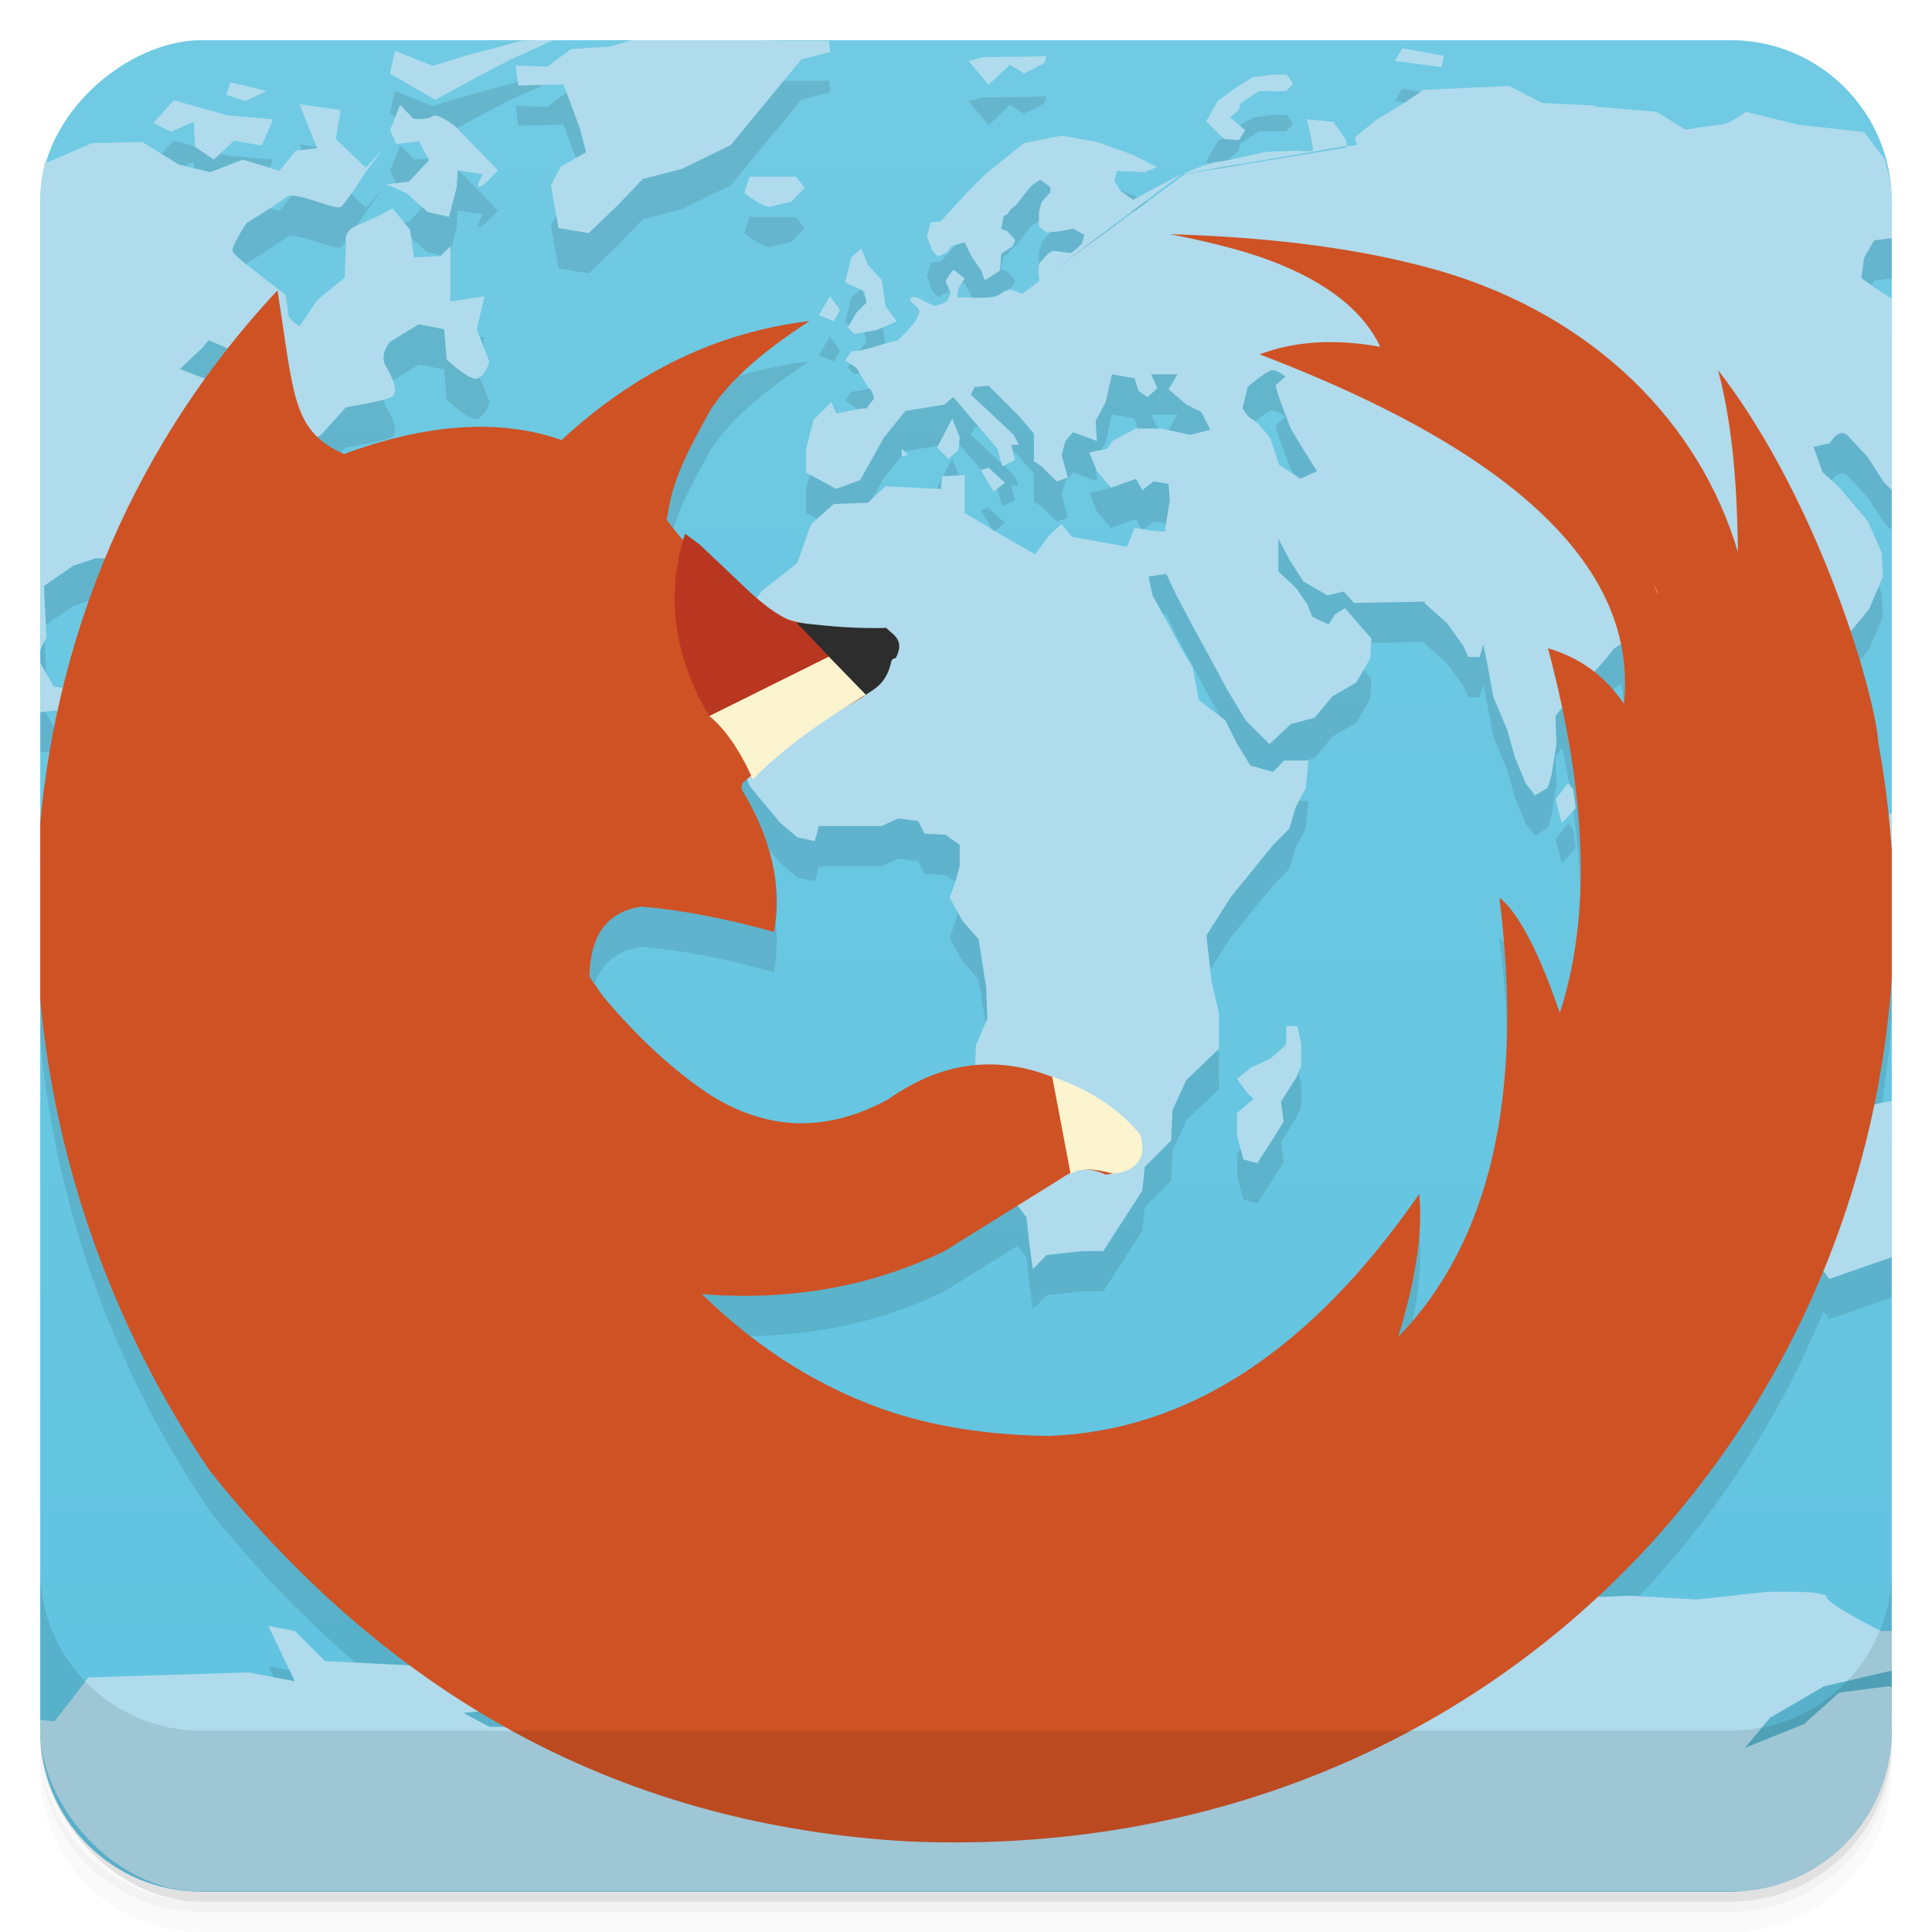 <svg viewBox="0 0 48 48"><defs><linearGradient id="linearGradient3764" x1="1" x2="47" gradientUnits="userSpaceOnUse" gradientTransform="translate(-47.998,0.002)"><stop stop-color="#60c3e0" stop-opacity="1"/><stop offset="1" stop-color="#71cae3" stop-opacity="1"/></linearGradient><clipPath id="clipPath-643108569"><g transform="translate(0,-1004.362)"><rect rx="4" y="1005.36" x="1" height="46" width="46" fill="#1890d0"/></g></clipPath><clipPath id="clipPath-669001216"><g transform="translate(0,-1004.362)"><rect rx="4" y="1005.36" x="1" height="46" width="46" fill="#1890d0"/></g></clipPath></defs><g><g transform="translate(0,-1004.362)"><path d="m 5 1006.36 c -2.216 0 -4 1.784 -4 4 l 0 37.25 c 0 2.216 1.784 4 4 4 l 38 0 c 2.216 0 4 -1.784 4 -4 l 0 -37.25 c 0 -2.216 -1.784 -4 -4 -4 l -38 0 z m -4 41.5 0 0.5 c 0 2.216 1.784 4 4 4 l 38 0 c 2.216 0 4 -1.784 4 -4 l 0 -0.5 c 0 2.216 -1.784 4 -4 4 l -38 0 c -2.216 0 -4 -1.784 -4 -4 z" opacity="0.02"/><path d="m 1 1047.61 0 0.25 c 0 2.216 1.784 4 4 4 l 38 0 c 2.216 0 4 -1.784 4 -4 l 0 -0.25 c 0 2.216 -1.784 4 -4 4 l -38 0 c -2.216 0 -4 -1.784 -4 -4 z" opacity="0.05"/><rect width="46" height="46" x="1" y="1005.61" rx="4" opacity="0.1"/></g></g><g><rect width="46" height="46" x="-46.998" y="1" rx="4" transform="matrix(0,-1,1,0,0,0)" fill="url(#linearGradient3764)" fill-opacity="1"/></g><g/><g><g clip-path="url(#clipPath-643108569)"><g opacity="0.1"><!-- color: #71cae3 --><g><path d="m 16 1.906 l -0.844 0.25 l -0.969 0.063 l -0.594 0.438 l -0.781 -0.031 l 0.063 0.5 l 1.125 -0.031 l 0.406 1.094 l 0.156 0.594 l -0.625 0.352 l -0.25 0.469 l 0.188 1.063 l 0.75 0.125 l 0.719 -0.688 l 0.625 -0.656 l 0.969 -0.25 l 1.219 -0.594 l 0.719 -0.875 l 1.031 -1.25 l 0.719 -0.191 l -0.031 -0.277 l -1.125 0 m -5.688 -0.031 l -0.813 0.031 l -1.406 0.375 l -0.813 0.25 l -0.938 -0.375 l -0.125 0.563 l 1.125 0.656 c 0 0 2.043 -1.125 2.156 -1.125 m 21.875 -0.156 l -0.188 0.313 l 1.156 0.156 l 0.063 -0.281 m -9.906 0 c -0.055 0.023 -1.531 0.031 -1.531 0.031 l -0.375 0.094 l 0.5 0.594 l 0.531 -0.5 l 0.344 0.219 l 0.5 -0.25 c 0 0 0.086 -0.211 0.031 -0.188 m 5.625 0.469 l -0.469 0.063 l -0.406 0.25 l -0.469 0.344 l -0.281 0.5 l 0.438 0.438 l 0.375 0.031 l 0.156 -0.25 l -0.375 -0.313 l 0.219 -0.188 l 0.031 -0.156 l 0.469 -0.313 c 0 0 0.609 0.008 0.656 0 c 0.047 -0.008 0.188 -0.188 0.188 -0.188 l -0.156 -0.219 m -26.25 0.188 l -0.094 0.313 l 0.469 0.156 l 0.531 -0.25 m 30.875 -0.125 l -2.125 0.094 l -0.563 0.375 l -0.625 0.375 l -0.531 0.438 l 0.063 0.188 l -0.281 0.031 l 0 0.031 l -4 0.656 l -3.656 2.687 l -0.375 0.281 l -0.031 0 l -0.25 -0.094 c 0 0 -0.156 0.008 -0.219 0.063 c -0.063 0.055 -0.121 0.102 -0.313 0.125 c -0.191 0.023 -0.563 0 -0.594 0 l -0.219 0 l 0.031 -0.219 l 0.156 -0.25 l -0.281 -0.219 c 0 0 -0.18 0.227 -0.188 0.281 c -0.008 0.055 0.125 0.281 0.125 0.281 c 0 0 -0.063 0.18 -0.094 0.219 c -0.031 0.039 -0.313 0.125 -0.313 0.125 l -0.441 -0.219 c 0 0 -0.18 -0.039 -0.156 0.063 c 0.023 0.102 0.223 0.195 0.223 0.281 c 0 0.086 -0.125 0.281 -0.125 0.281 l -0.156 0.188 l -0.25 0.25 l -0.344 0.094 c 0 0 -0.25 0.07 -0.316 0.094 c -0.063 0.023 -0.25 0.063 -0.25 0.063 l -0.25 0.031 l -0.156 0.219 l 0.281 0.191 l 0.191 0.313 c 0 0 0.125 0.219 0.152 0.219 c 0.031 0 0.098 0.223 0.098 0.223 l -0.191 0.25 l -0.094 0 l -0.656 0.125 l -0.125 -0.281 l -0.438 0.438 l -0.188 0.719 l 0 0.594 l 0.75 0.406 l 0.594 -0.219 l 0.594 -1.063 l 0.531 -0.656 l 0.969 -0.156 l 0.219 -0.188 l 1.094 1.281 l 0.125 0.438 l 0.316 -0.156 l -0.098 -0.375 l 0.191 0 l -0.125 -0.25 l -1.066 -1 l 0.098 -0.188 l 0.344 -0.031 l 0.75 0.75 l 0.375 0.438 l 0 0.688 l 0.188 0.125 l 0.375 0.375 l 0.281 -0.094 l -0.156 -0.563 l 0.094 -0.344 l 0.188 -0.219 l 0.438 0.156 l 0.156 0.063 l -0.031 -0.5 l 0.25 -0.469 l 0.156 -0.691 l 0.563 0.098 l 0.094 0.313 l 0.223 0.156 l 0.25 -0.219 l -0.156 -0.348 l 0.656 0 l -0.223 0.375 l 0.441 0.375 l 0.375 0.191 l 0.219 0.438 l -0.5 0.125 l -0.719 -0.156 l -0.625 0 l -0.594 0.313 l -0.125 0.188 l -0.441 0.094 l 0.191 0.469 l 0.344 0.406 l 0.625 -0.219 l 0.156 0.281 l 0.277 -0.219 l 0.375 0.063 l 0.031 0.406 l -0.125 0.781 l -0.344 -0.031 l -0.406 -0.063 l -0.188 0.469 l -1.375 -0.25 l -0.25 -0.313 l -0.313 0.281 l -0.344 0.469 l -0.875 -0.5 l -0.875 -0.531 l 0 -0.938 l -0.563 0.031 l -0.031 0.313 l -1.375 -0.063 l -0.438 0.406 l -0.844 0.031 l -0.566 0.5 l -0.344 0.969 l -0.875 0.688 l -0.625 0.844 l -0.031 1.625 l -0.188 0.5 l -0.063 0.594 l 0.375 0.656 l 0.219 0.625 l 0.75 0.906 l 0.438 0.375 l 0.438 0.094 l 0.098 -0.375 l 1.563 0 l 0.406 -0.188 l 0.5 0.063 l 0.156 0.313 l 0.527 0.031 l 0.348 0.25 l 0 0.531 l -0.125 0.438 l -0.125 0.344 l 0.313 0.563 l 0.406 0.469 l 0.188 1.191 l 0.031 0.781 l -0.281 0.652 l -0.031 0.625 l 0.219 1.156 l 0.191 0.191 l 0.277 1.094 l 0.031 0.469 l 0.566 0.75 l 0.063 0.594 l 0.094 0.691 l 0.344 -0.348 l 0.875 -0.098 l 0.531 0 l 0.969 -1.5 l 0.063 -0.594 l 0.656 -0.656 l 0.031 -0.75 l 0.344 -0.75 l 0.813 -0.777 l 0 -0.875 l -0.188 -0.816 l -0.125 -1.125 l 0.594 -0.938 l 1.066 -1.313 l 0.402 -0.406 l 0.156 -0.531 l 0.25 -0.469 l 0.066 -0.688 l -0.602 0 l -0.273 0.281 l -0.566 -0.156 l -0.344 -0.563 l -0.281 -0.563 l -0.656 -0.5 l -0.152 -0.813 l -0.281 -0.469 l -0.316 -0.594 l -0.402 -0.727 l -0.098 -0.469 l 0.441 -0.063 l 0.25 0.531 l 0.5 0.938 l 0.375 0.688 l 0.406 0.75 l 0.438 0.727 l 0.594 0.594 l 0.531 -0.5 l 0.594 -0.156 l 0.438 -0.531 l 0.594 -0.344 l 0.344 -0.594 l 0.031 -0.5 l -0.281 -0.316 l -0.375 -0.438 l -0.25 0.156 l -0.156 0.25 l -0.406 -0.191 l -0.125 -0.313 l -0.281 -0.406 l -0.438 -0.406 l 0 -0.813 l 0.281 0.531 l 0.344 0.531 l 0.594 0.344 l 0.406 -0.094 l 0.25 0.281 l 1.781 -0.031 l -0.031 0.031 l 0.563 0.5 l 0.406 0.563 l 0.125 0.281 l 0.281 0 l 0.094 -0.313 l 0.094 0.469 l 0.156 0.844 l 0.344 0.813 l 0.191 0.688 l 0.277 0.656 l 0.223 0.281 l 0.313 -0.188 l 0.094 -0.313 l 0.125 -0.781 l -0.027 -0.688 l 0.25 -0.313 c 0 0 0.266 -0.363 0.313 -0.375 c 0.047 -0.012 0.625 -0.656 0.625 -0.656 l 0.281 -0.344 l 0.313 -0.191 l 0.375 -0.219 l 0.156 0 l 0.063 0.344 l 0.156 0.406 l 0.5 0.656 l 0 0.25 l 0.094 0.281 l 0.344 -0.156 l -0.031 -0.375 l 0.313 0.063 l 0.063 0.348 l -0.027 0.527 l 0.094 0.375 l 0.281 0.066 l 0.094 -0.316 l 0.344 0.223 l 0.063 0.313 l 0.316 0.469 l 0.313 0.344 l 0.219 0.188 l 0.531 -0.469 l 0.219 -0.438 l -0.094 -0.5 l -0.094 -0.656 l -0.594 -0.563 l -0.094 -0.563 l 0.25 -0.406 c 0 0 0.16 -0.32 0.313 -0.156 c 0.152 0.164 0.223 0.191 0.156 0.375 c -0.066 0.184 -0.191 0.594 -0.191 0.594 l 0.375 0.156 l 0.156 -0.531 l -0.156 -0.375 l 0.375 -0.156 l 0.691 -0.344 l 0.438 -0.531 l 0.344 -0.813 l -0.031 -0.594 l -0.344 -0.781 l -0.688 -0.813 l -0.438 -0.406 l -0.223 -0.625 l 0.402 -0.094 c 0 0 0.234 -0.402 0.441 -0.191 c 0.203 0.215 0.5 0.531 0.5 0.531 c 0 0 0.352 0.559 0.402 0.625 c 0.055 0.066 0.422 0.402 0.473 0.469 c 0.051 0.066 0.277 0.316 0.277 0.316 l 0.375 -0.531 l 0.098 -0.094 l 0 -0.191 l -0.531 -0.313 l -0.469 -0.438 l 0.344 -0.75 l 0.566 -0.281 l 0.094 -0.25 l 0 -1.469 l -0.281 -0.563 l -0.313 -0.438 c 0 0 -0.32 -0.047 -0.406 -0.031 c -0.086 0.016 -0.781 -0.5 -0.781 -0.5 l 0.063 -0.5 l 0.25 -0.438 l 1.188 -0.156 l 0.281 0.031 l 0 -0.316 l -1.719 -2.25 l -1.656 -0.188 l -1.281 -0.316 c 0 0 -0.391 0.297 -0.594 0.316 c -0.203 0.016 -0.906 0.125 -0.906 0.125 l -0.719 -0.441 l -1.5 -0.125 l -0.063 -0.031 l -1.281 -0.063 m -12.5 4.438 l 3.563 -2.688 l -1.219 0.656 l -0.313 -0.219 l -0.156 -0.25 l 0.063 -0.25 l 0.688 0.031 l 0.313 -0.125 l -0.625 -0.313 l -0.875 -0.313 l -0.875 -0.156 l -0.938 0.188 l -0.969 0.781 l -0.438 0.438 l -0.656 0.719 l -0.25 0.031 l -0.094 0.344 l 0.125 0.344 c 0 0 0.133 0.156 0.156 0.156 c 0.023 0 0.25 -0.125 0.25 -0.125 c 0 0 0.027 -0.117 0.156 -0.156 c 0.129 -0.039 0.25 -0.063 0.25 -0.063 l 0.188 0.375 l 0.219 0.313 l 0.094 0.25 c 0 0 0.363 -0.223 0.375 -0.25 c 0.012 -0.027 0.031 -0.406 0.031 -0.406 l 0.281 -0.188 c 0 0 0.074 -0.133 0.063 -0.156 c -0.012 -0.023 -0.188 -0.219 -0.188 -0.219 l -0.156 -0.063 l 0.063 -0.313 c 0 0 0.125 -0.051 0.125 -0.094 c 0 -0.043 0.188 -0.188 0.188 -0.188 l 0.219 -0.281 l 0.156 -0.188 l 0.219 -0.156 l 0.25 0.188 l 0 0.125 l -0.219 0.25 l -0.063 0.25 l 0 0.344 l 0.188 0.156 l 0.344 -0.031 l 0.316 -0.063 l 0.281 0.156 l -0.066 0.219 c 0 0 -0.195 0.188 -0.25 0.219 c -0.055 0.031 -0.414 -0.063 -0.5 -0.031 c -0.086 0.031 -0.313 0.313 -0.313 0.313 c 0 0 -0.023 0.25 0 0.313 c 0.008 0.023 0.008 0.063 0 0.125 m 3.656 -2.688 l 4 -0.688 l -0.031 -0.156 l -0.313 -0.438 l -0.656 -0.063 c 0 0 0.156 0.668 0.156 0.75 c 0 0.082 -0.438 0.031 -0.438 0.031 l -0.75 0.031 c 0 0 -1.082 0.25 -1.219 0.25 c -0.129 0 -0.762 0.262 -0.813 0.281 m -25.09 -1.816 l -0.5 0.566 l 0.438 0.219 l 0.563 -0.25 l 0.031 0.625 l 0.469 0.313 l 0.5 -0.469 l 0.688 0.125 l 0.281 -0.656 l -1.125 -0.094 m 1.781 -0.281 l 0.438 1.094 l -0.531 0.063 l -0.406 0.5 l -0.906 -0.281 l -0.813 0.313 l -0.781 -0.188 l -0.906 -0.563 l -1.25 0.031 l -1.094 0.469 l -0.719 -0.344 l -0.438 -0.031 l 0 13.594 l 0.844 0.469 l 0.5 -0.063 l 0.719 0.344 l 1.094 0.594 l 0.156 0.719 l 0.875 0.844 l 0.5 -0.375 l 0.406 0.313 l -0.063 -0.719 l -0.781 0.188 l -0.25 -0.906 l -0.094 -0.406 l -0.688 -0.625 l 0 -0.438 l 0.531 -0.563 l -0.344 -0.406 l -0.566 0.094 l -0.844 0.844 l -0.688 -0.094 c 0 0 -0.316 -0.531 -0.375 -0.656 c -0.066 -0.125 0.188 -0.563 0.188 -0.563 l -0.063 -1.281 l 0.723 -0.5 l 0.562 -0.188 l 0.813 0 l 1.125 -0.25 l 0.406 0.531 l -0.063 0.625 l 0.469 0.406 l 0.063 -0.438 c 0 0 -0.031 -0.719 -0.094 -0.906 c -0.063 -0.188 0.563 -0.625 0.563 -0.625 l 0.5 -0.625 l 0.594 -0.719 l 0.281 -0.563 l 0.938 -0.5 l 0.625 -0.688 c 0 0 0.934 -0.156 1.125 -0.25 c 0.191 -0.094 0.066 -0.438 -0.125 -0.75 c -0.191 -0.313 0.094 -0.625 0.094 -0.625 l 0.719 -0.438 l 0.625 0.125 l 0.063 0.75 c 0 0 0.59 0.563 0.781 0.469 c 0.191 -0.094 0.281 -0.406 0.281 -0.406 l -0.313 -0.813 l 0.188 -0.816 l -0.844 0.125 l 0 -1.375 l -0.25 0.25 l -0.656 0.031 l -0.094 -0.688 l -0.438 -0.531 c 0 0 -0.43 0.25 -0.844 0.406 c -0.414 0.152 -0.313 0.469 -0.313 0.469 l -0.031 0.844 l -0.687 0.566 l -0.438 0.648 c 0 0 -0.281 -0.188 -0.281 -0.313 c 0 -0.125 -0.066 -0.469 -0.066 -0.469 l -0.719 -0.563 c 0 0 -0.563 -0.406 -0.594 -0.531 c -0.031 -0.125 0.344 -0.688 0.344 -0.688 c 0 0 0.809 -0.5 1 -0.656 c 0.191 -0.156 1.215 0.344 1.344 0.25 c 0.129 -0.094 0.625 -0.875 0.625 -0.875 l 0.441 -0.594 l -0.441 0.5 l -0.75 -0.719 l 0.125 -0.719 m 1.473 -0.125 l -0.25 0.625 l 0.152 0.344 l 0.566 -0.063 l 0.25 0.469 l -0.5 0.531 l -0.566 0.063 l 0.5 0.219 l 0.531 0.469 l 0.531 0.125 l 0.188 -0.719 l 0.031 -0.438 l 0.625 0.094 c 0 0 -0.188 0.313 -0.094 0.313 c 0.094 0 0.469 -0.406 0.469 -0.406 l -1.063 -1.094 c 0 0 -0.438 -0.344 -0.566 -0.25 c -0.129 0.094 -0.469 0.063 -0.469 0.063 m 8.344 1.437 l -0.125 0.406 c 0.453 0.352 0.625 0.344 0.625 0.344 l 0.531 -0.125 l 0.344 -0.344 l -0.219 -0.281 m 1.625 1.781 l -0.25 0.219 c -0.07 0.305 -0.156 0.625 -0.156 0.625 l 0.473 0.219 l 0.063 0.281 l -0.25 0.25 l -0.219 0.375 l 0.156 0.156 l 0.563 -0.094 l 0.5 -0.219 l -0.281 -0.375 l -0.094 -0.656 l -0.344 -0.375 m -0.941 0.781 l -0.277 0.469 l 0.375 0.156 l 0.152 -0.281 m -15.688 0.75 l 0.656 0.281 l 0.438 0.563 l 0.281 0.438 c 0 0 -0.25 0.848 -0.313 1 c -0.063 0.156 -0.25 -0.313 -0.25 -0.313 l -0.156 -0.813 l -0.531 0.219 l -0.406 0.969 l 0.094 -0.813 l 0.125 -0.563 l -0.652 -0.25 l 0.563 -0.531 m 26.531 0.563 c 0.137 -0.043 0.375 0.156 0.375 0.156 l -0.25 0.219 l 0.094 0.313 l 0.281 0.75 l 0.281 0.469 l 0.375 0.598 l -0.406 0.188 l -0.531 -0.344 l -0.219 -0.656 c 0 0 -0.301 -0.402 -0.441 -0.469 c -0.137 -0.066 -0.25 -0.281 -0.25 -0.281 l 0.125 -0.531 c 0 0 0.426 -0.359 0.566 -0.402 m -7.906 1.188 l -0.375 0.719 l 0.281 0.281 l 0.25 -0.219 l 0.031 -0.316 m -1.441 0.281 l 0 0.191 l 0.156 -0.031 m 2 0.313 l -0.188 0.063 l 0.313 0.531 l 0.281 -0.219 m -20.531 3.813 l -0.313 0.156 l 0.531 0.281 l 0.594 0.125 l 0.344 0.469 l 0.406 -0.25 l -0.063 -0.281 l -0.688 -0.5 m 0.875 3.094 l -0.816 0.438 l -0.094 0.906 l -0.188 1 l -0.563 0.75 l 0.031 1.125 l 0.469 1.156 l 0.5 1.406 l 1.313 1.313 l 0.063 0.75 l 0.094 3.375 l 0.473 1.906 c 0 0 0.285 1.098 0.219 1.188 c -0.066 0.09 0.375 0.906 0.375 0.906 l 0.875 1.375 l 1.219 0.531 l -0.5 -0.594 l -0.25 -0.688 l 0.25 -0.719 l -0.656 -0.344 c 0 0 0.434 -0.285 0.5 -0.375 c 0.066 -0.09 -0.094 -0.469 -0.094 -0.469 l -0.188 -0.473 l 0.5 -0.652 l 0.777 -0.191 l 0.125 -0.594 l -0.469 -0.219 l 0.191 -0.5 l 0.75 -0.098 l 0.652 -1.594 l 0.473 -1.094 l 0.969 -0.469 c 0 0 0.313 -0.93 0.313 -1.063 c 0 -0.133 0.094 -1.531 0.094 -1.531 l 0.75 -1.031 l 0.094 -0.688 l -0.563 -0.344 l -0.469 -0.563 l -0.844 0.063 l -1.344 -0.781 l -0.281 -0.656 c 0 0 -0.473 -0.813 -0.566 -0.813 c -0.09 0 -0.652 0.031 -0.652 0.031 l -0.531 -0.531 l -0.344 -0.656 l -1.348 -0.281 l -0.438 -0.219 m 35.563 0.5 c 0.113 0.133 0.816 2.219 0.906 2.219 c 0.09 0 0.625 0.063 0.625 0.063 l -0.281 -0.844 m -4.844 -1.375 l -0.313 0.406 l 0.156 0.594 l 0.344 -0.375 l -0.063 -0.469 m 7.969 0.563 l -1.469 0.813 c 0 0.094 -0.719 0.691 -0.719 0.691 l 0.188 0.625 l 0.406 0.469 l 0.281 0.688 l 1.875 -1.219 m -5.156 -1.625 l -0.438 0.063 l 2 3 l 0.531 0.594 l 1.313 0.066 l 0.813 0.25 l -0.875 -0.625 l -1.25 -0.348 l -0.313 -1.152 l -0.688 -0.566 m -11.598 3.594 l 0 0.441 c -0.02 0.063 -0.402 0.375 -0.402 0.375 l -0.473 0.219 l -0.344 0.281 l 0.25 0.344 l 0.156 0.156 l -0.406 0.344 l 0 0.563 l 0.156 0.594 l 0.344 0.094 l 0.406 -0.625 l 0.25 -0.406 l -0.063 -0.5 l 0.375 -0.594 l 0.125 -0.281 l 0 -0.563 l -0.094 -0.438 m 15.781 0.719 c -0.004 0 -0.031 0.031 -0.031 0.031 l -0.5 1.031 c 0 0 -1.105 0.16 -1.125 0.25 c -0.023 0.09 -0.566 0.375 -0.566 0.375 c -0.109 0 -0.469 0.656 -0.469 0.656 l -0.063 2.063 l -0.125 0.75 l 0.313 0.406 l 1.531 -0.531 l 0.5 -0.563 l 0.531 0 m -36.531 4.281 l -0.219 0.152 l -0.094 0.031 l 0.5 0.25 m -1.031 -0.25 l -0.219 0.5 l 0.438 -0.094 m 1.281 3.719 l -0.469 0.719 l -0.875 0.406 l 0.5 0.625 l -0.75 0.375 l -2.469 -0.125 l -0.75 -0.75 l -0.656 -0.125 l 0.656 1.375 l -1.156 -0.219 l -3.969 0.125 l -0.844 1.094 l -1.219 -0.125 l -0.125 0.25 l 0 4.094 l 45.28 0 l 2.723 -1.777 l 0 -1.906 l -0.125 -1.191 l -0.973 -0.219 l -1.219 0.156 l -0.875 0.781 l -1.469 0.594 l 0.625 -0.75 l 1.344 -0.781 l 2.156 -0.5 l 0.25 -0.875 l -1 0 c 0 0 -1.344 -0.668 -1.344 -0.844 c 0 -0.176 -1.5 -0.125 -1.5 -0.125 l -1.723 0.188 l -1.652 -0.094 l -3.316 0.125 l -3.063 0.625 c 0 0 -1.477 0.793 -1.656 0.75 c -0.18 -0.043 0.625 -1.031 0.625 -1.031 l -1.438 0.098 l -0.906 -0.75 l -0.906 0.625 c 0 0 -1.215 0.094 -1.531 0.094 c -0.316 0 -0.719 0.563 -0.719 0.563 l -2.469 -0.094 l -4.25 0.188 l -1.125 0.969 l -0.281 0.031 l -3.219 -0.219 l -2.219 0.219 l -0.781 -0.375 l 0.031 -0.063 c 0 0 -0.656 -1.324 -0.656 -1.5 c 0 -0.176 -0.5 -0.625 -0.5 -0.625 m 0.344 3.188 l 1.344 0.438 l -1.656 0 l -0.648 -0.344 m 0.969 -0.094" stroke="none" fill-rule="nonzero" fill-opacity="1" fill="#000"/><path d="m 29.05 6.816 c 1.137 0.219 2.117 0.473 2.898 0.816 c 1.203 0.516 1.977 1.199 2.344 1.984 c -1.117 -0.199 -2.105 -0.148 -2.996 0.188 c 6.383 2.434 9.402 5.34 9.05 8.684 c -0.465 -0.699 -1.105 -1.152 -1.887 -1.383 c 0.977 3.668 1.074 6.672 0.293 9.06 c -0.543 -1.594 -1.063 -2.527 -1.5 -2.863 c 0.613 4.918 -0.227 8.551 -2.516 10.918 c 0.441 -1.445 0.621 -2.621 0.523 -3.555 c -2.691 3.891 -5.754 5.883 -9.188 6.01 c -1.352 -0.016 -2.641 -0.188 -3.844 -0.566 c -1.77 -0.57 -3.367 -1.57 -4.789 -2.957 c 2.219 0.176 4.242 -0.199 6.03 -1.07 l 2.93 -1.824 c 0.371 -0.266 0.727 -0.238 1.074 -0.074 c 0.719 -0.098 0.902 -0.305 0.699 -0.953 c -0.457 -0.383 -0.859 -0.887 -1.531 -1.254 c -1.465 -0.734 -2.988 -0.785 -4.574 0.336 c -1.52 0.828 -2.977 0.785 -4.398 -0.094 c -0.934 -0.617 -1.836 -1.449 -2.703 -2.488 l -0.324 -0.469 l 0 -0.039 c 0.043 -1.027 0.457 -1.574 1.301 -1.699 c 0.957 0.082 2.059 0.285 3.289 0.629 c 0.207 -1.141 -0.063 -2.328 -0.813 -3.555 l 0.027 -0.137 c 1.16 -1.035 2.121 -1.66 3 -2.145 c 0.316 -0.414 0.449 -0.563 0.68 -0.934 c -0.051 -0.109 0.051 -0.168 0.117 -0.113 c 0.07 -0.313 0.074 -0.273 -0.215 -0.676 c -0.852 0.203 -1.816 -0.039 -2.469 -0.203 c -0.336 -0.094 -0.793 -0.301 -1.313 -0.781 l -1.336 -1.258 l -0.348 -0.434 l 0.031 -0.16 c 0.145 -0.988 0.645 -1.793 1.043 -2.547 c 0.434 -0.691 1.246 -1.438 2.477 -2.234 c -2.281 0.273 -4.324 1.258 -6.16 2.957 c -1.52 -0.535 -3.332 -0.418 -5.406 0.348 l -0.566 0.09 c -0.035 0.016 0.273 0.117 0.242 0.133 l 0.324 -0.223 c -1.289 -0.586 -1.23 -1.387 -1.652 -4.066 c -7.648 8.18 -7.727 20.461 -1.668 29.344 c 4.59 5.734 10.352 8.781 17.297 9.188 c 16.15 0.723 26.734 -13.195 24.14 -27.313 c -0.063 -1.117 -1.441 -5.957 -3.977 -9.238 c 0.449 1.699 0.477 3.555 0.492 4.52 c -0.949 -3.211 -3.578 -5.867 -7.398 -6.984 c -1.891 -0.547 -4.148 -0.84 -6.746 -0.914 m 0.008 0" stroke="none" fill-rule="nonzero" fill-opacity="1" fill="#000"/><path d="m 41.04 15.418 c 0.055 0.098 0.098 0.195 0.148 0.289 c -0.004 0.02 0.004 0.043 0 0.055 c -0.012 -0.016 -0.031 -0.039 -0.031 -0.055 c -0.043 -0.098 -0.07 -0.191 -0.117 -0.289 m 0 0" stroke="none" fill-rule="nonzero" fill-opacity="1" fill="#000"/><path d="m 26.598 30.16 c 0.328 -0.184 0.746 -0.082 1.059 0 c 0.309 -0.027 0.91 -0.195 0.672 -0.973 c -0.398 -0.469 -1 -1.027 -2.188 -1.438 m 0.457 2.41" stroke="none" fill-rule="nonzero" fill-opacity="1" fill="#000"/><path d="m 19.773 16.465 l 1.723 1.805 c 0.242 -0.16 0.535 -0.293 0.652 -0.852 c 0.023 -0.039 0.055 -0.063 0.109 -0.07 c 0.207 -0.41 0 -0.551 -0.254 -0.746 c -0.73 0.012 -1.258 -0.023 -2.23 -0.137 m 0 0" stroke="none" fill-rule="nonzero" fill-opacity="1" fill="#000"/><path d="m 18.703 20.363 c -0.215 -0.504 -0.605 -1.195 -1.082 -1.574 l 2.969 -1.477 l 0.918 0.945 c -1.047 0.637 -1.992 1.281 -2.805 2.105 m 0 0" stroke="none" fill-rule="nonzero" fill-opacity="1" fill="#000"/><path d="m 17.02 14.258 c -0.531 1.66 -0.199 3.156 0.594 4.531 l 2.977 -1.477 c -0.395 -0.426 -0.805 -0.844 -0.805 -0.844 c -0.305 -0.082 -0.695 -0.332 -1.172 -0.773 l -1.219 -1.156 m -0.375 -0.281" stroke="none" fill-rule="nonzero" fill-opacity="1" fill="#000"/></g></g></g></g><g><g clip-path="url(#clipPath-669001216)"><g transform="translate(0,-1)"><!-- color: #71cae3 --><g><path d="m 16 1.906 l -0.844 0.25 l -0.969 0.063 l -0.594 0.438 l -0.781 -0.031 l 0.063 0.5 l 1.125 -0.031 l 0.406 1.094 l 0.156 0.594 l -0.625 0.352 l -0.25 0.469 l 0.188 1.063 l 0.75 0.125 l 0.719 -0.688 l 0.625 -0.656 l 0.969 -0.25 l 1.219 -0.594 l 0.719 -0.875 l 1.031 -1.25 l 0.719 -0.191 l -0.031 -0.277 l -1.125 0 m -5.688 -0.031 l -0.813 0.031 l -1.406 0.375 l -0.813 0.25 l -0.938 -0.375 l -0.125 0.563 l 1.125 0.656 c 0 0 2.043 -1.125 2.156 -1.125 m 21.875 -0.156 l -0.188 0.313 l 1.156 0.156 l 0.063 -0.281 m -9.906 0 c -0.055 0.023 -1.531 0.031 -1.531 0.031 l -0.375 0.094 l 0.5 0.594 l 0.531 -0.5 l 0.344 0.219 l 0.5 -0.25 c 0 0 0.086 -0.211 0.031 -0.188 m 5.625 0.469 l -0.469 0.063 l -0.406 0.25 l -0.469 0.344 l -0.281 0.5 l 0.438 0.438 l 0.375 0.031 l 0.156 -0.25 l -0.375 -0.313 l 0.219 -0.188 l 0.031 -0.156 l 0.469 -0.313 c 0 0 0.609 0.008 0.656 0 c 0.047 -0.008 0.188 -0.188 0.188 -0.188 l -0.156 -0.219 m -26.25 0.188 l -0.094 0.313 l 0.469 0.156 l 0.531 -0.25 m 30.875 -0.125 l -2.125 0.094 l -0.563 0.375 l -0.625 0.375 l -0.531 0.438 l 0.063 0.188 l -0.281 0.031 l 0 0.031 l -4 0.656 l -3.656 2.687 l -0.375 0.281 l -0.031 0 l -0.25 -0.094 c 0 0 -0.156 0.008 -0.219 0.063 c -0.063 0.055 -0.121 0.102 -0.313 0.125 c -0.191 0.023 -0.563 0 -0.594 0 l -0.219 0 l 0.031 -0.219 l 0.156 -0.25 l -0.281 -0.219 c 0 0 -0.18 0.227 -0.188 0.281 c -0.008 0.055 0.125 0.281 0.125 0.281 c 0 0 -0.063 0.18 -0.094 0.219 c -0.031 0.039 -0.313 0.125 -0.313 0.125 l -0.441 -0.219 c 0 0 -0.18 -0.039 -0.156 0.063 c 0.023 0.102 0.223 0.195 0.223 0.281 c 0 0.086 -0.125 0.281 -0.125 0.281 l -0.156 0.188 l -0.25 0.25 l -0.344 0.094 c 0 0 -0.25 0.07 -0.316 0.094 c -0.063 0.023 -0.25 0.063 -0.25 0.063 l -0.25 0.031 l -0.156 0.219 l 0.281 0.191 l 0.191 0.313 c 0 0 0.125 0.219 0.152 0.219 c 0.031 0 0.098 0.223 0.098 0.223 l -0.191 0.25 l -0.094 0 l -0.656 0.125 l -0.125 -0.281 l -0.438 0.438 l -0.188 0.719 l 0 0.594 l 0.75 0.406 l 0.594 -0.219 l 0.594 -1.063 l 0.531 -0.656 l 0.969 -0.156 l 0.219 -0.188 l 1.094 1.281 l 0.125 0.438 l 0.316 -0.156 l -0.098 -0.375 l 0.191 0 l -0.125 -0.25 l -1.066 -1 l 0.098 -0.188 l 0.344 -0.031 l 0.75 0.75 l 0.375 0.438 l 0 0.688 l 0.188 0.125 l 0.375 0.375 l 0.281 -0.094 l -0.156 -0.563 l 0.094 -0.344 l 0.188 -0.219 l 0.438 0.156 l 0.156 0.063 l -0.031 -0.5 l 0.25 -0.469 l 0.156 -0.691 l 0.563 0.098 l 0.094 0.313 l 0.223 0.156 l 0.25 -0.219 l -0.156 -0.348 l 0.656 0 l -0.223 0.375 l 0.441 0.375 l 0.375 0.191 l 0.219 0.438 l -0.5 0.125 l -0.719 -0.156 l -0.625 0 l -0.594 0.313 l -0.125 0.188 l -0.441 0.094 l 0.191 0.469 l 0.344 0.406 l 0.625 -0.219 l 0.156 0.281 l 0.277 -0.219 l 0.375 0.063 l 0.031 0.406 l -0.125 0.781 l -0.344 -0.031 l -0.406 -0.063 l -0.188 0.469 l -1.375 -0.25 l -0.25 -0.313 l -0.313 0.281 l -0.344 0.469 l -0.875 -0.5 l -0.875 -0.531 l 0 -0.938 l -0.563 0.031 l -0.031 0.313 l -1.375 -0.063 l -0.438 0.406 l -0.844 0.031 l -0.566 0.5 l -0.344 0.969 l -0.875 0.688 l -0.625 0.844 l -0.031 1.625 l -0.188 0.5 l -0.063 0.594 l 0.375 0.656 l 0.219 0.625 l 0.75 0.906 l 0.438 0.375 l 0.438 0.094 l 0.098 -0.375 l 1.563 0 l 0.406 -0.188 l 0.5 0.063 l 0.156 0.313 l 0.527 0.031 l 0.348 0.25 l 0 0.531 l -0.125 0.438 l -0.125 0.344 l 0.313 0.563 l 0.406 0.469 l 0.188 1.191 l 0.031 0.781 l -0.281 0.652 l -0.031 0.625 l 0.219 1.156 l 0.191 0.191 l 0.277 1.094 l 0.031 0.469 l 0.566 0.75 l 0.063 0.594 l 0.094 0.691 l 0.344 -0.348 l 0.875 -0.098 l 0.531 0 l 0.969 -1.5 l 0.063 -0.594 l 0.656 -0.656 l 0.031 -0.75 l 0.344 -0.75 l 0.813 -0.777 l 0 -0.875 l -0.188 -0.816 l -0.125 -1.125 l 0.594 -0.938 l 1.066 -1.313 l 0.402 -0.406 l 0.156 -0.531 l 0.25 -0.469 l 0.066 -0.688 l -0.602 0 l -0.273 0.281 l -0.566 -0.156 l -0.344 -0.563 l -0.281 -0.563 l -0.656 -0.5 l -0.152 -0.813 l -0.281 -0.469 l -0.316 -0.594 l -0.402 -0.727 l -0.098 -0.469 l 0.441 -0.063 l 0.25 0.531 l 0.5 0.938 l 0.375 0.688 l 0.406 0.75 l 0.438 0.727 l 0.594 0.594 l 0.531 -0.5 l 0.594 -0.156 l 0.438 -0.531 l 0.594 -0.344 l 0.344 -0.594 l 0.031 -0.5 l -0.281 -0.316 l -0.375 -0.438 l -0.25 0.156 l -0.156 0.25 l -0.406 -0.191 l -0.125 -0.313 l -0.281 -0.406 l -0.438 -0.406 l 0 -0.813 l 0.281 0.531 l 0.344 0.531 l 0.594 0.344 l 0.406 -0.094 l 0.25 0.281 l 1.781 -0.031 l -0.031 0.031 l 0.563 0.5 l 0.406 0.563 l 0.125 0.281 l 0.281 0 l 0.094 -0.313 l 0.094 0.469 l 0.156 0.844 l 0.344 0.813 l 0.191 0.688 l 0.277 0.656 l 0.223 0.281 l 0.313 -0.188 l 0.094 -0.313 l 0.125 -0.781 l -0.027 -0.688 l 0.25 -0.313 c 0 0 0.266 -0.363 0.313 -0.375 c 0.047 -0.012 0.625 -0.656 0.625 -0.656 l 0.281 -0.344 l 0.313 -0.191 l 0.375 -0.219 l 0.156 0 l 0.063 0.344 l 0.156 0.406 l 0.5 0.656 l 0 0.25 l 0.094 0.281 l 0.344 -0.156 l -0.031 -0.375 l 0.313 0.063 l 0.063 0.348 l -0.027 0.527 l 0.094 0.375 l 0.281 0.066 l 0.094 -0.316 l 0.344 0.223 l 0.063 0.313 l 0.316 0.469 l 0.313 0.344 l 0.219 0.188 l 0.531 -0.469 l 0.219 -0.438 l -0.094 -0.5 l -0.094 -0.656 l -0.594 -0.563 l -0.094 -0.563 l 0.25 -0.406 c 0 0 0.16 -0.32 0.313 -0.156 c 0.152 0.164 0.223 0.191 0.156 0.375 c -0.066 0.184 -0.191 0.594 -0.191 0.594 l 0.375 0.156 l 0.156 -0.531 l -0.156 -0.375 l 0.375 -0.156 l 0.691 -0.344 l 0.438 -0.531 l 0.344 -0.813 l -0.031 -0.594 l -0.344 -0.781 l -0.688 -0.813 l -0.438 -0.406 l -0.223 -0.625 l 0.402 -0.094 c 0 0 0.234 -0.402 0.441 -0.191 c 0.203 0.215 0.5 0.531 0.5 0.531 c 0 0 0.352 0.559 0.402 0.625 c 0.055 0.066 0.422 0.402 0.473 0.469 c 0.051 0.066 0.277 0.316 0.277 0.316 l 0.375 -0.531 l 0.098 -0.094 l 0 -0.191 l -0.531 -0.313 l -0.469 -0.438 l 0.344 -0.75 l 0.566 -0.281 l 0.094 -0.25 l 0 -1.469 l -0.281 -0.563 l -0.313 -0.438 c 0 0 -0.32 -0.047 -0.406 -0.031 c -0.086 0.016 -0.781 -0.5 -0.781 -0.5 l 0.063 -0.5 l 0.25 -0.438 l 1.188 -0.156 l 0.281 0.031 l 0 -0.316 l -1.719 -2.25 l -1.656 -0.188 l -1.281 -0.316 c 0 0 -0.391 0.297 -0.594 0.316 c -0.203 0.016 -0.906 0.125 -0.906 0.125 l -0.719 -0.441 l -1.5 -0.125 l -0.063 -0.031 l -1.281 -0.063 m -12.5 4.438 l 3.563 -2.688 l -1.219 0.656 l -0.313 -0.219 l -0.156 -0.25 l 0.063 -0.25 l 0.688 0.031 l 0.313 -0.125 l -0.625 -0.313 l -0.875 -0.313 l -0.875 -0.156 l -0.938 0.188 l -0.969 0.781 l -0.438 0.438 l -0.656 0.719 l -0.25 0.031 l -0.094 0.344 l 0.125 0.344 c 0 0 0.133 0.156 0.156 0.156 c 0.023 0 0.25 -0.125 0.25 -0.125 c 0 0 0.027 -0.117 0.156 -0.156 c 0.129 -0.039 0.25 -0.063 0.25 -0.063 l 0.188 0.375 l 0.219 0.313 l 0.094 0.25 c 0 0 0.363 -0.223 0.375 -0.25 c 0.012 -0.027 0.031 -0.406 0.031 -0.406 l 0.281 -0.188 c 0 0 0.074 -0.133 0.063 -0.156 c -0.012 -0.023 -0.188 -0.219 -0.188 -0.219 l -0.156 -0.063 l 0.063 -0.313 c 0 0 0.125 -0.051 0.125 -0.094 c 0 -0.043 0.188 -0.188 0.188 -0.188 l 0.219 -0.281 l 0.156 -0.188 l 0.219 -0.156 l 0.25 0.188 l 0 0.125 l -0.219 0.25 l -0.063 0.25 l 0 0.344 l 0.188 0.156 l 0.344 -0.031 l 0.316 -0.063 l 0.281 0.156 l -0.066 0.219 c 0 0 -0.195 0.188 -0.25 0.219 c -0.055 0.031 -0.414 -0.063 -0.5 -0.031 c -0.086 0.031 -0.313 0.313 -0.313 0.313 c 0 0 -0.023 0.25 0 0.313 c 0.008 0.023 0.008 0.063 0 0.125 m 3.656 -2.688 l 4 -0.688 l -0.031 -0.156 l -0.313 -0.438 l -0.656 -0.063 c 0 0 0.156 0.668 0.156 0.75 c 0 0.082 -0.438 0.031 -0.438 0.031 l -0.75 0.031 c 0 0 -1.082 0.25 -1.219 0.25 c -0.129 0 -0.762 0.262 -0.813 0.281 m -25.09 -1.816 l -0.5 0.566 l 0.438 0.219 l 0.563 -0.25 l 0.031 0.625 l 0.469 0.313 l 0.5 -0.469 l 0.688 0.125 l 0.281 -0.656 l -1.125 -0.094 m 1.781 -0.281 l 0.438 1.094 l -0.531 0.063 l -0.406 0.5 l -0.906 -0.281 l -0.813 0.313 l -0.781 -0.188 l -0.906 -0.563 l -1.25 0.031 l -1.094 0.469 l -0.719 -0.344 l -0.438 -0.031 l 0 13.594 l 0.844 0.469 l 0.5 -0.063 l 0.719 0.344 l 1.094 0.594 l 0.156 0.719 l 0.875 0.844 l 0.5 -0.375 l 0.406 0.313 l -0.063 -0.719 l -0.781 0.188 l -0.25 -0.906 l -0.094 -0.406 l -0.688 -0.625 l 0 -0.438 l 0.531 -0.563 l -0.344 -0.406 l -0.566 0.094 l -0.844 0.844 l -0.688 -0.094 c 0 0 -0.316 -0.531 -0.375 -0.656 c -0.066 -0.125 0.188 -0.563 0.188 -0.563 l -0.063 -1.281 l 0.723 -0.5 l 0.562 -0.188 l 0.813 0 l 1.125 -0.25 l 0.406 0.531 l -0.063 0.625 l 0.469 0.406 l 0.063 -0.438 c 0 0 -0.031 -0.719 -0.094 -0.906 c -0.063 -0.188 0.563 -0.625 0.563 -0.625 l 0.5 -0.625 l 0.594 -0.719 l 0.281 -0.563 l 0.938 -0.5 l 0.625 -0.688 c 0 0 0.934 -0.156 1.125 -0.25 c 0.191 -0.094 0.066 -0.438 -0.125 -0.75 c -0.191 -0.313 0.094 -0.625 0.094 -0.625 l 0.719 -0.438 l 0.625 0.125 l 0.063 0.75 c 0 0 0.59 0.563 0.781 0.469 c 0.191 -0.094 0.281 -0.406 0.281 -0.406 l -0.313 -0.813 l 0.188 -0.816 l -0.844 0.125 l 0 -1.375 l -0.25 0.25 l -0.656 0.031 l -0.094 -0.688 l -0.438 -0.531 c 0 0 -0.43 0.25 -0.844 0.406 c -0.414 0.152 -0.313 0.469 -0.313 0.469 l -0.031 0.844 l -0.687 0.566 l -0.438 0.648 c 0 0 -0.281 -0.188 -0.281 -0.313 c 0 -0.125 -0.066 -0.469 -0.066 -0.469 l -0.719 -0.563 c 0 0 -0.563 -0.406 -0.594 -0.531 c -0.031 -0.125 0.344 -0.688 0.344 -0.688 c 0 0 0.809 -0.5 1 -0.656 c 0.191 -0.156 1.215 0.344 1.344 0.25 c 0.129 -0.094 0.625 -0.875 0.625 -0.875 l 0.441 -0.594 l -0.441 0.5 l -0.75 -0.719 l 0.125 -0.719 m 1.473 -0.125 l -0.25 0.625 l 0.152 0.344 l 0.566 -0.063 l 0.25 0.469 l -0.5 0.531 l -0.566 0.063 l 0.5 0.219 l 0.531 0.469 l 0.531 0.125 l 0.188 -0.719 l 0.031 -0.438 l 0.625 0.094 c 0 0 -0.188 0.313 -0.094 0.313 c 0.094 0 0.469 -0.406 0.469 -0.406 l -1.063 -1.094 c 0 0 -0.438 -0.344 -0.566 -0.25 c -0.129 0.094 -0.469 0.063 -0.469 0.063 m 8.344 1.437 l -0.125 0.406 c 0.453 0.352 0.625 0.344 0.625 0.344 l 0.531 -0.125 l 0.344 -0.344 l -0.219 -0.281 m 1.625 1.781 l -0.25 0.219 c -0.07 0.305 -0.156 0.625 -0.156 0.625 l 0.473 0.219 l 0.063 0.281 l -0.25 0.25 l -0.219 0.375 l 0.156 0.156 l 0.563 -0.094 l 0.5 -0.219 l -0.281 -0.375 l -0.094 -0.656 l -0.344 -0.375 m -0.941 0.781 l -0.277 0.469 l 0.375 0.156 l 0.152 -0.281 m -15.688 0.75 l 0.656 0.281 l 0.438 0.563 l 0.281 0.438 c 0 0 -0.25 0.848 -0.313 1 c -0.063 0.156 -0.25 -0.313 -0.25 -0.313 l -0.156 -0.813 l -0.531 0.219 l -0.406 0.969 l 0.094 -0.813 l 0.125 -0.563 l -0.652 -0.25 l 0.563 -0.531 m 26.531 0.563 c 0.137 -0.043 0.375 0.156 0.375 0.156 l -0.25 0.219 l 0.094 0.313 l 0.281 0.75 l 0.281 0.469 l 0.375 0.598 l -0.406 0.188 l -0.531 -0.344 l -0.219 -0.656 c 0 0 -0.301 -0.402 -0.441 -0.469 c -0.137 -0.066 -0.25 -0.281 -0.25 -0.281 l 0.125 -0.531 c 0 0 0.426 -0.359 0.566 -0.402 m -7.906 1.188 l -0.375 0.719 l 0.281 0.281 l 0.25 -0.219 l 0.031 -0.316 m -1.441 0.281 l 0 0.191 l 0.156 -0.031 m 2 0.313 l -0.188 0.063 l 0.313 0.531 l 0.281 -0.219 m -20.531 3.813 l -0.313 0.156 l 0.531 0.281 l 0.594 0.125 l 0.344 0.469 l 0.406 -0.25 l -0.063 -0.281 l -0.688 -0.5 m 0.875 3.094 l -0.816 0.438 l -0.094 0.906 l -0.188 1 l -0.563 0.75 l 0.031 1.125 l 0.469 1.156 l 0.5 1.406 l 1.313 1.313 l 0.063 0.75 l 0.094 3.375 l 0.473 1.906 c 0 0 0.285 1.098 0.219 1.188 c -0.066 0.09 0.375 0.906 0.375 0.906 l 0.875 1.375 l 1.219 0.531 l -0.5 -0.594 l -0.25 -0.688 l 0.25 -0.719 l -0.656 -0.344 c 0 0 0.434 -0.285 0.5 -0.375 c 0.066 -0.09 -0.094 -0.469 -0.094 -0.469 l -0.188 -0.473 l 0.5 -0.652 l 0.777 -0.191 l 0.125 -0.594 l -0.469 -0.219 l 0.191 -0.5 l 0.75 -0.098 l 0.652 -1.594 l 0.473 -1.094 l 0.969 -0.469 c 0 0 0.313 -0.93 0.313 -1.063 c 0 -0.133 0.094 -1.531 0.094 -1.531 l 0.75 -1.031 l 0.094 -0.688 l -0.563 -0.344 l -0.469 -0.563 l -0.844 0.063 l -1.344 -0.781 l -0.281 -0.656 c 0 0 -0.473 -0.813 -0.566 -0.813 c -0.09 0 -0.652 0.031 -0.652 0.031 l -0.531 -0.531 l -0.344 -0.656 l -1.348 -0.281 l -0.438 -0.219 m 35.563 0.5 c 0.113 0.133 0.816 2.219 0.906 2.219 c 0.09 0 0.625 0.063 0.625 0.063 l -0.281 -0.844 m -4.844 -1.375 l -0.313 0.406 l 0.156 0.594 l 0.344 -0.375 l -0.063 -0.469 m 7.969 0.563 l -1.469 0.813 c 0 0.094 -0.719 0.691 -0.719 0.691 l 0.188 0.625 l 0.406 0.469 l 0.281 0.688 l 1.875 -1.219 m -5.156 -1.625 l -0.438 0.063 l 2 3 l 0.531 0.594 l 1.313 0.066 l 0.813 0.25 l -0.875 -0.625 l -1.25 -0.348 l -0.313 -1.152 l -0.688 -0.566 m -11.598 3.594 l 0 0.441 c -0.02 0.063 -0.402 0.375 -0.402 0.375 l -0.473 0.219 l -0.344 0.281 l 0.25 0.344 l 0.156 0.156 l -0.406 0.344 l 0 0.563 l 0.156 0.594 l 0.344 0.094 l 0.406 -0.625 l 0.25 -0.406 l -0.063 -0.5 l 0.375 -0.594 l 0.125 -0.281 l 0 -0.563 l -0.094 -0.438 m 15.781 0.719 c -0.004 0 -0.031 0.031 -0.031 0.031 l -0.5 1.031 c 0 0 -1.105 0.16 -1.125 0.25 c -0.023 0.09 -0.566 0.375 -0.566 0.375 c -0.109 0 -0.469 0.656 -0.469 0.656 l -0.063 2.063 l -0.125 0.75 l 0.313 0.406 l 1.531 -0.531 l 0.5 -0.563 l 0.531 0 m -36.531 4.281 l -0.219 0.152 l -0.094 0.031 l 0.5 0.25 m -1.031 -0.25 l -0.219 0.5 l 0.438 -0.094 m 1.281 3.719 l -0.469 0.719 l -0.875 0.406 l 0.5 0.625 l -0.75 0.375 l -2.469 -0.125 l -0.75 -0.75 l -0.656 -0.125 l 0.656 1.375 l -1.156 -0.219 l -3.969 0.125 l -0.844 1.094 l -1.219 -0.125 l -0.125 0.25 l 0 4.094 l 45.28 0 l 2.723 -1.777 l 0 -1.906 l -0.125 -1.191 l -0.973 -0.219 l -1.219 0.156 l -0.875 0.781 l -1.469 0.594 l 0.625 -0.75 l 1.344 -0.781 l 2.156 -0.5 l 0.25 -0.875 l -1 0 c 0 0 -1.344 -0.668 -1.344 -0.844 c 0 -0.176 -1.5 -0.125 -1.5 -0.125 l -1.723 0.188 l -1.652 -0.094 l -3.316 0.125 l -3.063 0.625 c 0 0 -1.477 0.793 -1.656 0.75 c -0.18 -0.043 0.625 -1.031 0.625 -1.031 l -1.438 0.098 l -0.906 -0.75 l -0.906 0.625 c 0 0 -1.215 0.094 -1.531 0.094 c -0.316 0 -0.719 0.563 -0.719 0.563 l -2.469 -0.094 l -4.25 0.188 l -1.125 0.969 l -0.281 0.031 l -3.219 -0.219 l -2.219 0.219 l -0.781 -0.375 l 0.031 -0.063 c 0 0 -0.656 -1.324 -0.656 -1.5 c 0 -0.176 -0.5 -0.625 -0.5 -0.625 m 0.344 3.188 l 1.344 0.438 l -1.656 0 l -0.648 -0.344 m 0.969 -0.094" fill="#afdbec" stroke="none" fill-rule="nonzero" fill-opacity="1"/><path d="m 29.05 6.816 c 1.137 0.219 2.117 0.473 2.898 0.816 c 1.203 0.516 1.977 1.199 2.344 1.984 c -1.117 -0.199 -2.105 -0.148 -2.996 0.188 c 6.383 2.434 9.402 5.34 9.05 8.684 c -0.465 -0.699 -1.105 -1.152 -1.887 -1.383 c 0.977 3.668 1.074 6.672 0.293 9.06 c -0.543 -1.594 -1.063 -2.527 -1.5 -2.863 c 0.613 4.918 -0.227 8.551 -2.516 10.918 c 0.441 -1.445 0.621 -2.621 0.523 -3.555 c -2.691 3.891 -5.754 5.883 -9.188 6.01 c -1.352 -0.016 -2.641 -0.188 -3.844 -0.566 c -1.77 -0.57 -3.367 -1.57 -4.789 -2.957 c 2.219 0.176 4.242 -0.199 6.03 -1.07 l 2.93 -1.824 c 0.371 -0.266 0.727 -0.238 1.074 -0.074 c 0.719 -0.098 0.902 -0.305 0.699 -0.953 c -0.457 -0.383 -0.859 -0.887 -1.531 -1.254 c -1.465 -0.734 -2.988 -0.785 -4.574 0.336 c -1.52 0.828 -2.977 0.785 -4.398 -0.094 c -0.934 -0.617 -1.836 -1.449 -2.703 -2.488 l -0.324 -0.469 l 0 -0.039 c 0.043 -1.027 0.457 -1.574 1.301 -1.699 c 0.957 0.082 2.059 0.285 3.289 0.629 c 0.207 -1.141 -0.063 -2.328 -0.813 -3.555 l 0.027 -0.137 c 1.16 -1.035 2.121 -1.66 3 -2.145 c 0.316 -0.414 0.449 -0.563 0.68 -0.934 c -0.051 -0.109 0.051 -0.168 0.117 -0.113 c 0.07 -0.313 0.074 -0.273 -0.215 -0.676 c -0.852 0.203 -1.816 -0.039 -2.469 -0.203 c -0.336 -0.094 -0.793 -0.301 -1.313 -0.781 l -1.336 -1.258 l -0.348 -0.434 l 0.031 -0.16 c 0.145 -0.988 0.645 -1.793 1.043 -2.547 c 0.434 -0.691 1.246 -1.438 2.477 -2.234 c -2.281 0.273 -4.324 1.258 -6.16 2.957 c -1.52 -0.535 -3.332 -0.418 -5.406 0.348 l -0.566 0.09 c -0.035 0.016 0.273 0.117 0.242 0.133 l 0.324 -0.223 c -1.289 -0.586 -1.23 -1.387 -1.652 -4.066 c -7.648 8.18 -7.727 20.461 -1.668 29.344 c 4.59 5.734 10.352 8.781 17.297 9.188 c 16.15 0.723 26.734 -13.195 24.14 -27.313 c -0.063 -1.117 -1.441 -5.957 -3.977 -9.238 c 0.449 1.699 0.477 3.555 0.492 4.52 c -0.949 -3.211 -3.578 -5.867 -7.398 -6.984 c -1.891 -0.547 -4.148 -0.84 -6.746 -0.914 m 0.008 0" fill="#cf5225" stroke="none" fill-rule="nonzero" fill-opacity="1"/><path d="m 41.04 15.418 c 0.055 0.098 0.098 0.195 0.148 0.289 c -0.004 0.02 0.004 0.043 0 0.055 c -0.012 -0.016 -0.031 -0.039 -0.031 -0.055 c -0.043 -0.098 -0.07 -0.191 -0.117 -0.289 m 0 0" fill="#ec7f43" stroke="none" fill-rule="nonzero" fill-opacity="1"/><path d="m 26.598 30.16 c 0.328 -0.184 0.746 -0.082 1.059 0 c 0.309 -0.027 0.91 -0.195 0.672 -0.973 c -0.398 -0.469 -1 -1.027 -2.188 -1.438 m 0.457 2.41" fill="#fbf4ce" stroke="none" fill-rule="nonzero" fill-opacity="1"/><path d="m 19.773 16.465 l 1.723 1.805 c 0.242 -0.16 0.535 -0.293 0.652 -0.852 c 0.023 -0.039 0.055 -0.063 0.109 -0.07 c 0.207 -0.41 0 -0.551 -0.254 -0.746 c -0.73 0.012 -1.258 -0.023 -2.23 -0.137 m 0 0" fill="#2d2d2d" stroke="none" fill-rule="nonzero" fill-opacity="1"/><path d="m 18.703 20.363 c -0.215 -0.504 -0.605 -1.195 -1.082 -1.574 l 2.969 -1.477 l 0.918 0.945 c -1.047 0.637 -1.992 1.281 -2.805 2.105 m 0 0" fill="#fbf4ce" stroke="none" fill-rule="nonzero" fill-opacity="1"/><path d="m 17.02 14.258 c -0.531 1.66 -0.199 3.156 0.594 4.531 l 2.977 -1.477 c -0.395 -0.426 -0.805 -0.844 -0.805 -0.844 c -0.305 -0.082 -0.695 -0.332 -1.172 -0.773 l -1.219 -1.156 m -0.375 -0.281" fill="#b93620" stroke="none" fill-rule="nonzero" fill-opacity="1"/></g></g></g></g><g><g transform="translate(0,-1004.362)"><path d="m 1 1043.36 0 4 c 0 2.216 1.784 4 4 4 l 38 0 c 2.216 0 4 -1.784 4 -4 l 0 -4 c 0 2.216 -1.784 4 -4 4 l -38 0 c -2.216 0 -4 -1.784 -4 -4 z" opacity="0.1"/></g></g></svg>